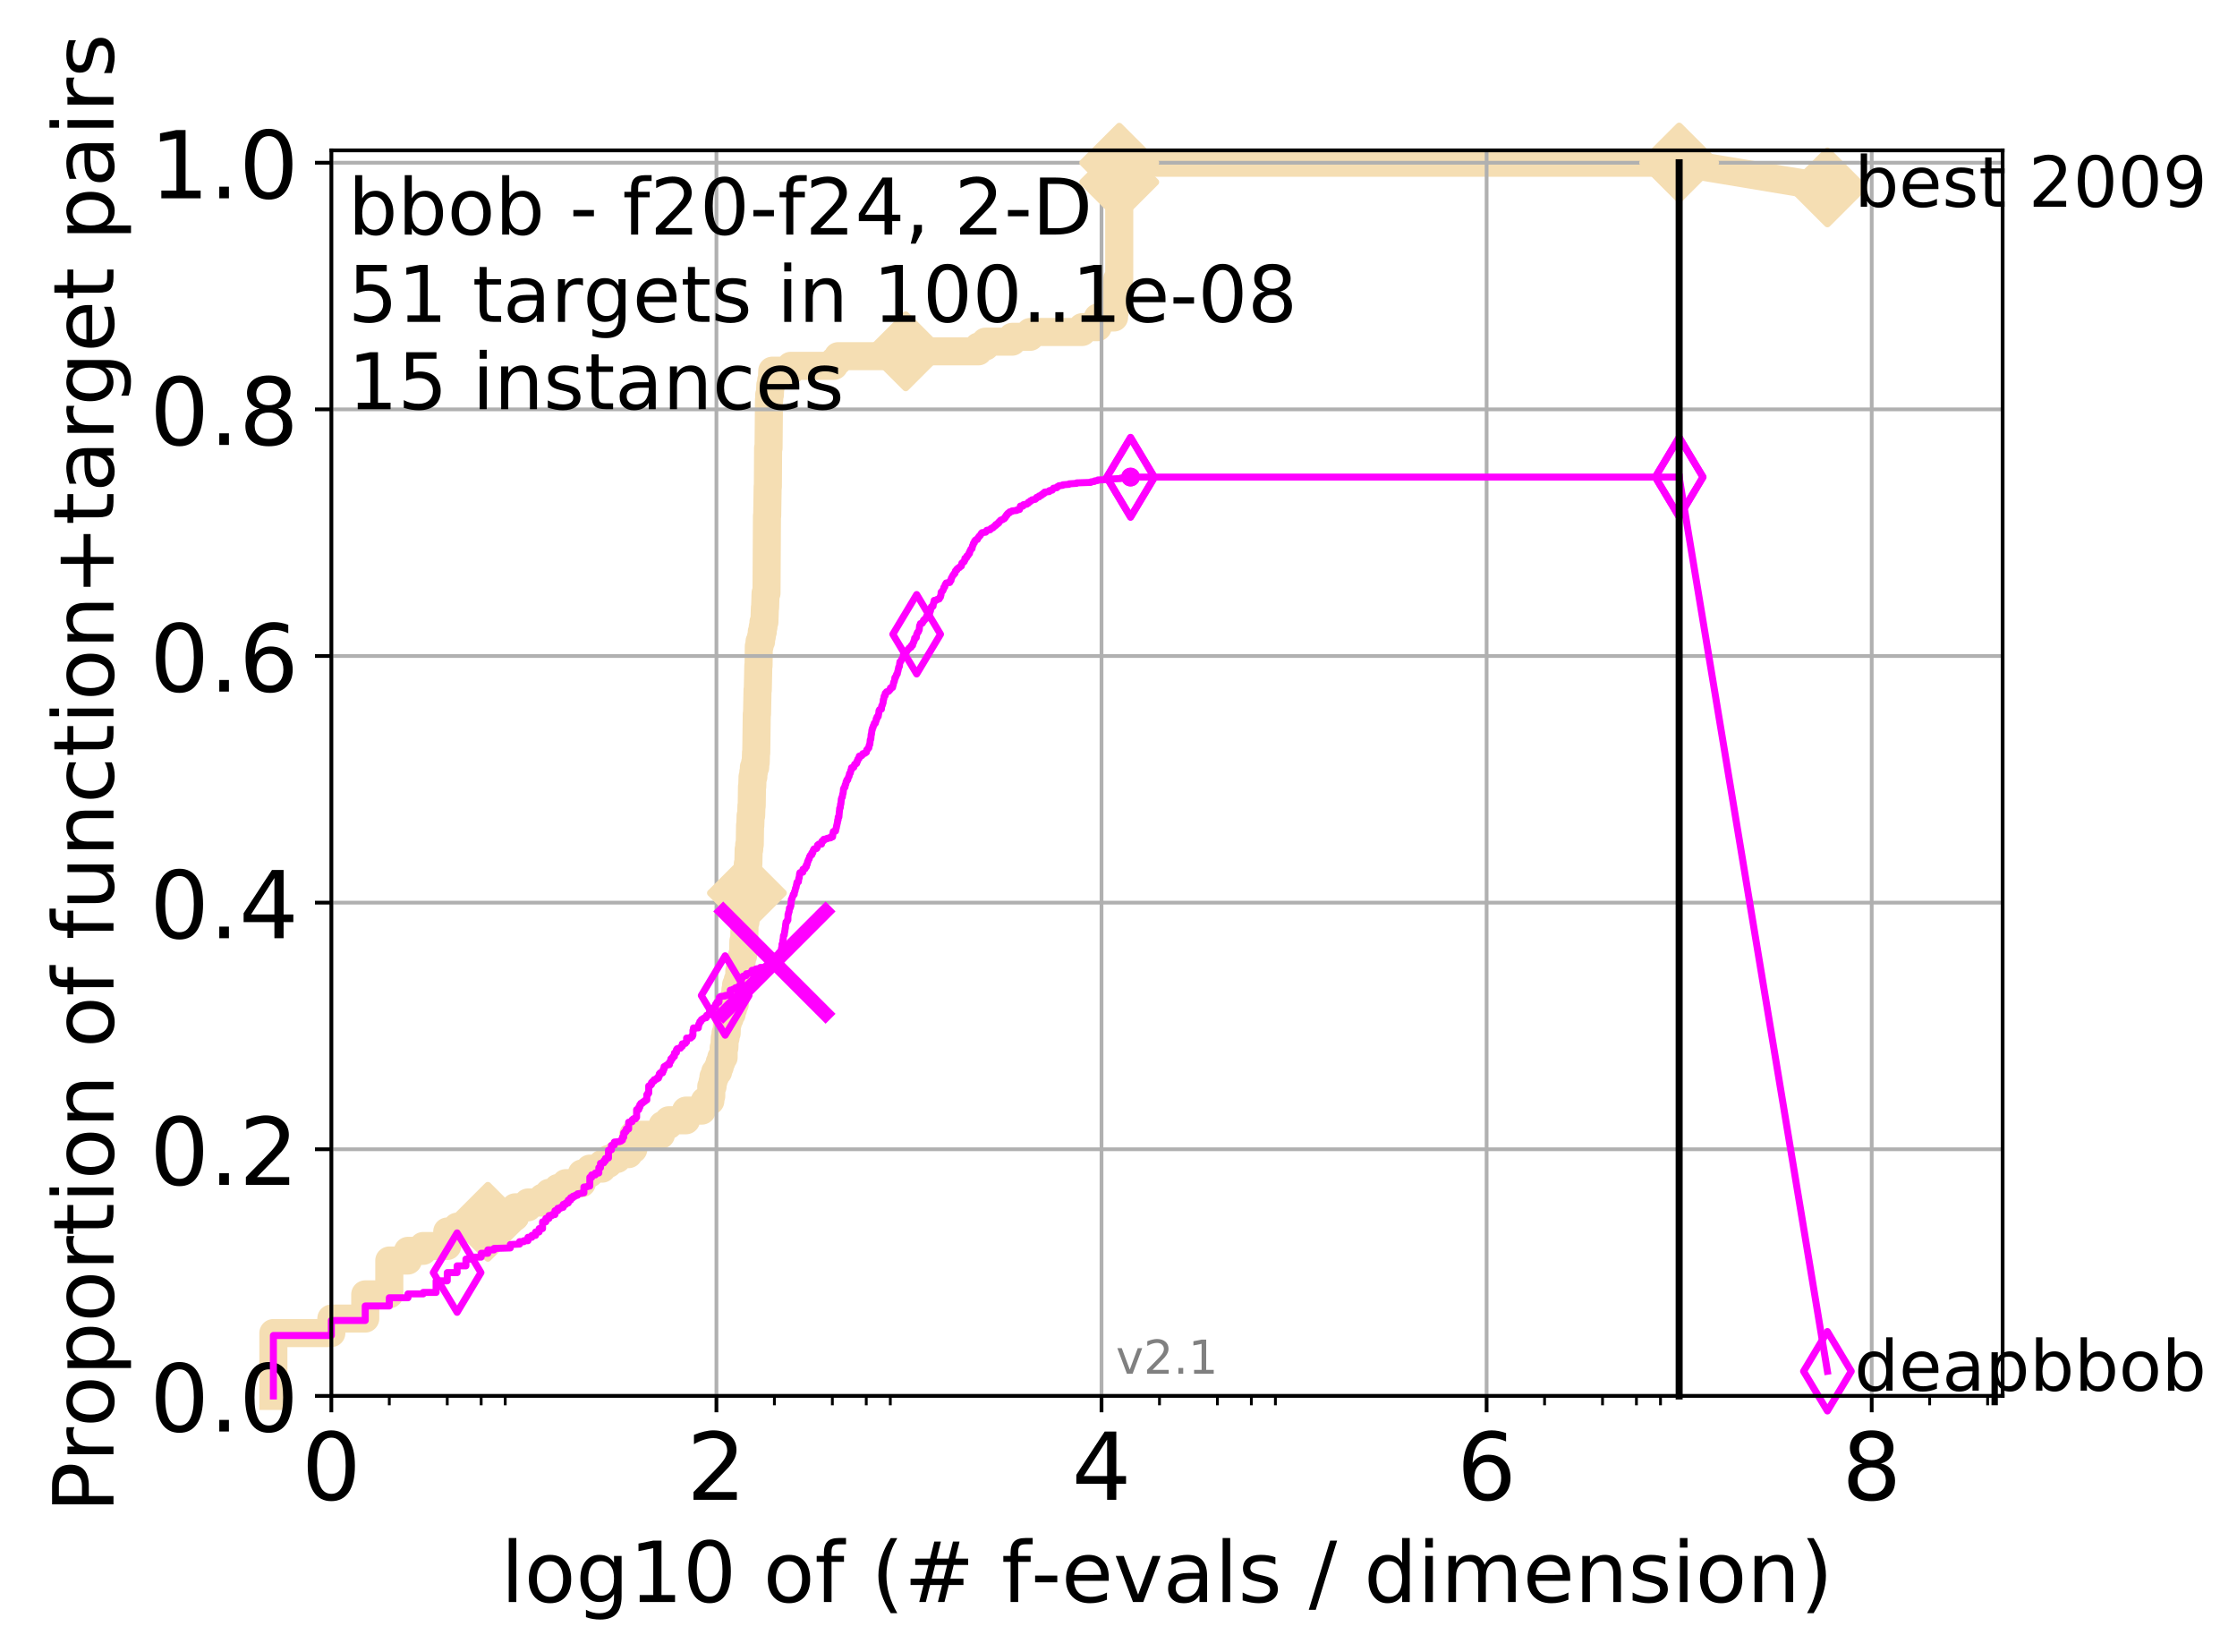<?xml version="1.0" encoding="utf-8" standalone="no"?>
<!DOCTYPE svg PUBLIC "-//W3C//DTD SVG 1.1//EN"
  "http://www.w3.org/Graphics/SVG/1.1/DTD/svg11.dtd">
<!-- Created with matplotlib (http://matplotlib.org/) -->
<svg height="353pt" version="1.1" viewBox="0 0 478 353" width="478pt" xmlns="http://www.w3.org/2000/svg" xmlns:xlink="http://www.w3.org/1999/xlink">
 <defs>
  <style type="text/css">
*{stroke-linecap:butt;stroke-linejoin:round;}
  </style>
 </defs>
 <g id="figure_1">
  <g id="patch_1">
   <path d="M 0 353.222 
L 478.829 353.222 
L 478.829 0 
L 0 0 
z
" style="fill:#ffffff;"/>
  </g>
  <g id="axes_1">
   <g id="patch_2">
    <path d="M 70.8 298.245 
L 427.92 298.245 
L 427.92 32.133 
L 70.8 32.133 
z
" style="fill:#ffffff;"/>
   </g>
   <g id="line2d_1">
    <path d="M 58.415 298.245 
L 58.415 284.813 
L 70.8 284.813 
L 70.8 281.713 
L 78.045 281.713 
L 78.045 276.547 
L 83.185 276.547 
L 83.185 269.315 
L 87.172 269.315 
L 87.172 267.248 
L 90.43 267.248 
L 90.43 266.215 
L 95.57 266.215 
L 95.57 263.115 
L 97.675 263.115 
L 97.675 262.082 
L 104.246 262.082 
L 104.246 261.049 
L 107.956 261.049 
L 107.956 260.015 
L 110.06 260.015 
L 110.06 257.949 
L 112.815 257.949 
L 112.815 256.916 
L 115.93 256.916 
L 115.93 255.882 
L 117.305 255.882 
L 117.305 254.849 
L 119.188 254.849 
L 119.188 253.816 
L 120.891 253.816 
L 120.891 252.783 
L 124.328 252.783 
L 124.328 250.716 
L 126.031 250.716 
L 126.031 249.683 
L 128.669 249.683 
L 128.669 248.65 
L 130.018 248.65 
L 130.018 247.616 
L 131.868 247.616 
L 131.868 246.583 
L 134.327 246.583 
L 134.327 245.55 
L 135.32 245.55 
L 135.32 242.45 
L 141.229 242.45 
L 141.229 241.417 
L 141.572 241.417 
L 141.572 240.384 
L 142.884 240.384 
L 142.884 239.35 
L 146.585 239.35 
L 146.585 237.284 
L 149.97 237.284 
L 149.97 236.251 
L 150.597 236.251 
L 150.597 235.217 
L 151.789 235.217 
L 151.789 234.184 
L 151.98 234.184 
L 151.98 232.118 
L 152.263 232.118 
L 152.263 231.085 
L 152.449 231.085 
L 152.449 230.051 
L 152.816 230.051 
L 152.816 229.018 
L 153.44 229.018 
L 153.44 227.985 
L 153.787 227.985 
L 153.787 226.952 
L 154.127 226.952 
L 154.127 225.918 
L 154.626 225.918 
L 154.626 223.852 
L 154.789 223.852 
L 154.87 221.785 
L 155.031 221.785 
L 155.031 220.752 
L 155.27 220.752 
L 155.348 218.686 
L 155.505 218.686 
L 155.505 217.652 
L 155.891 217.652 
L 155.891 216.619 
L 156.343 216.619 
L 156.343 215.586 
L 156.639 215.586 
L 156.639 214.553 
L 157.001 214.553 
L 157.001 212.486 
L 157.144 212.486 
L 157.144 211.453 
L 157.286 211.453 
L 157.286 210.42 
L 157.636 210.42 
L 157.636 209.386 
L 157.979 209.386 
L 157.979 207.32 
L 158.181 207.32 
L 158.248 205.253 
L 158.514 205.253 
L 158.514 204.22 
L 158.776 204.22 
L 158.841 201.12 
L 159.034 201.12 
L 159.098 196.987 
L 159.288 196.987 
L 159.288 194.921 
L 159.414 194.921 
L 159.477 192.854 
L 159.539 192.854 
L 159.601 190.788 
L 159.663 190.788 
L 159.725 185.622 
L 159.786 185.622 
L 159.786 184.589 
L 159.909 184.589 
L 159.97 181.489 
L 160.091 181.489 
L 160.091 180.456 
L 160.211 180.456 
L 160.271 176.323 
L 160.331 176.323 
L 160.39 174.256 
L 160.508 174.256 
L 160.567 172.19 
L 160.626 172.19 
L 160.684 168.057 
L 160.743 168.057 
L 160.801 165.99 
L 160.974 165.99 
L 160.974 164.957 
L 161.089 164.957 
L 161.089 163.924 
L 161.372 163.924 
L 161.372 162.89 
L 161.484 162.89 
L 161.54 160.824 
L 161.595 160.824 
L 161.706 152.558 
L 161.761 152.558 
L 161.87 147.392 
L 161.925 147.392 
L 162.034 142.226 
L 162.088 142.226 
L 162.142 138.093 
L 162.302 138.093 
L 162.302 137.059 
L 162.62 137.059 
L 162.62 136.026 
L 162.776 136.026 
L 162.776 134.993 
L 162.983 134.993 
L 162.983 133.96 
L 163.136 133.96 
L 163.136 132.926 
L 163.338 132.926 
L 163.439 129.827 
L 163.489 129.827 
L 163.588 126.727 
L 163.786 126.727 
L 163.884 110.195 
L 163.932 110.195 
L 164.03 103.995 
L 164.078 103.995 
L 164.126 95.73 
L 164.222 95.73 
L 164.318 85.397 
L 164.365 85.397 
L 164.365 84.364 
L 164.507 84.364 
L 164.601 82.297 
L 164.788 82.297 
L 164.788 81.264 
L 164.927 81.264 
L 165.019 79.198 
L 168.951 79.198 
L 168.951 78.164 
L 178.21 78.164 
L 178.21 77.131 
L 179.086 77.131 
L 179.086 76.098 
L 193.536 76.098 
L 193.536 75.065 
L 209.061 75.065 
L 209.061 74.031 
L 210.572 74.031 
L 210.572 72.998 
L 216.283 72.998 
L 216.283 71.965 
L 220.114 71.965 
L 220.114 70.932 
L 231.239 70.932 
L 231.239 69.898 
L 234.56 69.898 
L 234.578 67.832 
L 238.047 67.832 
L 238.047 66.799 
L 238.176 66.799 
L 238.213 64.732 
L 238.305 64.732 
L 238.384 62.666 
L 238.546 62.666 
L 238.546 61.632 
L 238.713 61.632 
L 238.764 59.566 
L 239.156 59.566 
L 239.16 34.768 
L 358.8 34.768 
L 358.8 34.768 
" style="fill:none;stroke:#f5deb3;stroke-linecap:square;stroke-width:6;"/>
   </g>
   <g id="line2d_2"/>
   <g id="line2d_3">
    <path d="M 358.8 34.768 
L 390.48 40.038 
" style="fill:none;stroke:#f5deb3;stroke-linecap:square;stroke-width:6;"/>
    <defs>
     <path d="M -0 7.778 
L 7.778 0 
L 0 -7.778 
L -7.778 -0 
z
" id="m6f1acc88e3" style="stroke:#f5deb3;stroke-linejoin:miter;stroke-width:1.5;"/>
    </defs>
    <g>
     <use style="fill:#f5deb3;stroke:#f5deb3;stroke-linejoin:miter;stroke-width:1.5;" x="358.8" xlink:href="#m6f1acc88e3" y="34.768"/>
     <use style="fill:#f5deb3;stroke:#f5deb3;stroke-linejoin:miter;stroke-width:1.5;" x="390.48" xlink:href="#m6f1acc88e3" y="40.038"/>
    </g>
   </g>
   <g id="matplotlib.axis_1">
    <g id="xtick_1">
     <g id="line2d_4">
      <path clip-path="url(#pd729e2c93b)" d="M 70.8 298.245 
L 70.8 32.133 
" style="fill:none;stroke:#b0b0b0;stroke-linecap:square;stroke-width:0.8;"/>
     </g>
     <g id="line2d_5">
      <defs>
       <path d="M 0 0 
L 0 3.5 
" id="m0a8b2e3c0c" style="stroke:#000000;stroke-width:0.8;"/>
      </defs>
      <g>
       <use style="stroke:#000000;stroke-width:0.8;" x="70.8" xlink:href="#m0a8b2e3c0c" y="298.245"/>
      </g>
     </g>
     <g id="text_1">
      <!-- 0 -->
      <defs>
       <path d="M 31.781 66.406 
Q 24.172 66.406 20.328 58.906 
Q 16.5 51.422 16.5 36.375 
Q 16.5 21.391 20.328 13.891 
Q 24.172 6.391 31.781 6.391 
Q 39.453 6.391 43.281 13.891 
Q 47.125 21.391 47.125 36.375 
Q 47.125 51.422 43.281 58.906 
Q 39.453 66.406 31.781 66.406 
M 31.781 74.219 
Q 44.047 74.219 50.516 64.516 
Q 56.984 54.828 56.984 36.375 
Q 56.984 17.969 50.516 8.266 
Q 44.047 -1.422 31.781 -1.422 
Q 19.531 -1.422 13.062 8.266 
Q 6.594 17.969 6.594 36.375 
Q 6.594 54.828 13.062 64.516 
Q 19.531 74.219 31.781 74.219 
" id="DejaVuSans-30"/>
      </defs>
      <g transform="translate(64.438 320.442)scale(0.2 -0.2)">
       <use xlink:href="#DejaVuSans-30"/>
      </g>
     </g>
    </g>
    <g id="xtick_2">
     <g id="line2d_6">
      <path clip-path="url(#pd729e2c93b)" d="M 153.086 298.245 
L 153.086 32.133 
" style="fill:none;stroke:#b0b0b0;stroke-linecap:square;stroke-width:0.8;"/>
     </g>
     <g id="line2d_7">
      <g>
       <use style="stroke:#000000;stroke-width:0.8;" x="153.086" xlink:href="#m0a8b2e3c0c" y="298.245"/>
      </g>
     </g>
     <g id="text_2">
      <!-- 2 -->
      <defs>
       <path d="M 19.188 8.297 
L 53.609 8.297 
L 53.609 0 
L 7.328 0 
L 7.328 8.297 
Q 12.938 14.109 22.625 23.891 
Q 32.328 33.688 34.812 36.531 
Q 39.547 41.844 41.422 45.531 
Q 43.312 49.219 43.312 52.781 
Q 43.312 58.594 39.234 62.25 
Q 35.156 65.922 28.609 65.922 
Q 23.969 65.922 18.812 64.312 
Q 13.672 62.703 7.812 59.422 
L 7.812 69.391 
Q 13.766 71.781 18.938 73 
Q 24.125 74.219 28.422 74.219 
Q 39.75 74.219 46.484 68.547 
Q 53.219 62.891 53.219 53.422 
Q 53.219 48.922 51.531 44.891 
Q 49.859 40.875 45.406 35.406 
Q 44.188 33.984 37.641 27.219 
Q 31.109 20.453 19.188 8.297 
" id="DejaVuSans-32"/>
      </defs>
      <g transform="translate(146.723 320.442)scale(0.2 -0.2)">
       <use xlink:href="#DejaVuSans-32"/>
      </g>
     </g>
    </g>
    <g id="xtick_3">
     <g id="line2d_8">
      <path clip-path="url(#pd729e2c93b)" d="M 235.371 298.245 
L 235.371 32.133 
" style="fill:none;stroke:#b0b0b0;stroke-linecap:square;stroke-width:0.8;"/>
     </g>
     <g id="line2d_9">
      <g>
       <use style="stroke:#000000;stroke-width:0.8;" x="235.371" xlink:href="#m0a8b2e3c0c" y="298.245"/>
      </g>
     </g>
     <g id="text_3">
      <!-- 4 -->
      <defs>
       <path d="M 37.797 64.312 
L 12.891 25.391 
L 37.797 25.391 
z
M 35.203 72.906 
L 47.609 72.906 
L 47.609 25.391 
L 58.016 25.391 
L 58.016 17.188 
L 47.609 17.188 
L 47.609 0 
L 37.797 0 
L 37.797 17.188 
L 4.891 17.188 
L 4.891 26.703 
z
" id="DejaVuSans-34"/>
      </defs>
      <g transform="translate(229.009 320.442)scale(0.2 -0.2)">
       <use xlink:href="#DejaVuSans-34"/>
      </g>
     </g>
    </g>
    <g id="xtick_4">
     <g id="line2d_10">
      <path clip-path="url(#pd729e2c93b)" d="M 317.657 298.245 
L 317.657 32.133 
" style="fill:none;stroke:#b0b0b0;stroke-linecap:square;stroke-width:0.8;"/>
     </g>
     <g id="line2d_11">
      <g>
       <use style="stroke:#000000;stroke-width:0.8;" x="317.657" xlink:href="#m0a8b2e3c0c" y="298.245"/>
      </g>
     </g>
     <g id="text_4">
      <!-- 6 -->
      <defs>
       <path d="M 33.016 40.375 
Q 26.375 40.375 22.484 35.828 
Q 18.609 31.297 18.609 23.391 
Q 18.609 15.531 22.484 10.953 
Q 26.375 6.391 33.016 6.391 
Q 39.656 6.391 43.531 10.953 
Q 47.406 15.531 47.406 23.391 
Q 47.406 31.297 43.531 35.828 
Q 39.656 40.375 33.016 40.375 
M 52.594 71.297 
L 52.594 62.312 
Q 48.875 64.062 45.094 64.984 
Q 41.312 65.922 37.594 65.922 
Q 27.828 65.922 22.672 59.328 
Q 17.531 52.734 16.797 39.406 
Q 19.672 43.656 24.016 45.922 
Q 28.375 48.188 33.594 48.188 
Q 44.578 48.188 50.953 41.516 
Q 57.328 34.859 57.328 23.391 
Q 57.328 12.156 50.688 5.359 
Q 44.047 -1.422 33.016 -1.422 
Q 20.359 -1.422 13.672 8.266 
Q 6.984 17.969 6.984 36.375 
Q 6.984 53.656 15.188 63.938 
Q 23.391 74.219 37.203 74.219 
Q 40.922 74.219 44.703 73.484 
Q 48.484 72.75 52.594 71.297 
" id="DejaVuSans-36"/>
      </defs>
      <g transform="translate(311.295 320.442)scale(0.2 -0.2)">
       <use xlink:href="#DejaVuSans-36"/>
      </g>
     </g>
    </g>
    <g id="xtick_5">
     <g id="line2d_12">
      <path clip-path="url(#pd729e2c93b)" d="M 399.943 298.245 
L 399.943 32.133 
" style="fill:none;stroke:#b0b0b0;stroke-linecap:square;stroke-width:0.8;"/>
     </g>
     <g id="line2d_13">
      <g>
       <use style="stroke:#000000;stroke-width:0.8;" x="399.943" xlink:href="#m0a8b2e3c0c" y="298.245"/>
      </g>
     </g>
     <g id="text_5">
      <!-- 8 -->
      <defs>
       <path d="M 31.781 34.625 
Q 24.75 34.625 20.719 30.859 
Q 16.703 27.094 16.703 20.516 
Q 16.703 13.922 20.719 10.156 
Q 24.75 6.391 31.781 6.391 
Q 38.812 6.391 42.859 10.172 
Q 46.922 13.969 46.922 20.516 
Q 46.922 27.094 42.891 30.859 
Q 38.875 34.625 31.781 34.625 
M 21.922 38.812 
Q 15.578 40.375 12.031 44.719 
Q 8.5 49.078 8.5 55.328 
Q 8.5 64.062 14.719 69.141 
Q 20.953 74.219 31.781 74.219 
Q 42.672 74.219 48.875 69.141 
Q 55.078 64.062 55.078 55.328 
Q 55.078 49.078 51.531 44.719 
Q 48 40.375 41.703 38.812 
Q 48.828 37.156 52.797 32.312 
Q 56.781 27.484 56.781 20.516 
Q 56.781 9.906 50.312 4.234 
Q 43.844 -1.422 31.781 -1.422 
Q 19.734 -1.422 13.25 4.234 
Q 6.781 9.906 6.781 20.516 
Q 6.781 27.484 10.781 32.312 
Q 14.797 37.156 21.922 38.812 
M 18.312 54.391 
Q 18.312 48.734 21.844 45.562 
Q 25.391 42.391 31.781 42.391 
Q 38.141 42.391 41.719 45.562 
Q 45.312 48.734 45.312 54.391 
Q 45.312 60.062 41.719 63.234 
Q 38.141 66.406 31.781 66.406 
Q 25.391 66.406 21.844 63.234 
Q 18.312 60.062 18.312 54.391 
" id="DejaVuSans-38"/>
      </defs>
      <g transform="translate(393.58 320.442)scale(0.2 -0.2)">
       <use xlink:href="#DejaVuSans-38"/>
      </g>
     </g>
    </g>
    <g id="xtick_6">
     <g id="line2d_14">
      <defs>
       <path d="M 0 0 
L 0 2 
" id="mf82d877e9a" style="stroke:#000000;stroke-width:0.6;"/>
      </defs>
      <g>
       <use style="stroke:#000000;stroke-width:0.6;" x="83.185" xlink:href="#mf82d877e9a" y="298.245"/>
      </g>
     </g>
    </g>
    <g id="xtick_7">
     <g id="line2d_15">
      <g>
       <use style="stroke:#000000;stroke-width:0.6;" x="95.57" xlink:href="#mf82d877e9a" y="298.245"/>
      </g>
     </g>
    </g>
    <g id="xtick_8">
     <g id="line2d_16">
      <g>
       <use style="stroke:#000000;stroke-width:0.6;" x="102.815" xlink:href="#mf82d877e9a" y="298.245"/>
      </g>
     </g>
    </g>
    <g id="xtick_9">
     <g id="line2d_17">
      <g>
       <use style="stroke:#000000;stroke-width:0.6;" x="107.956" xlink:href="#mf82d877e9a" y="298.245"/>
      </g>
     </g>
    </g>
    <g id="xtick_10">
     <g id="line2d_18">
      <g>
       <use style="stroke:#000000;stroke-width:0.6;" x="165.471" xlink:href="#mf82d877e9a" y="298.245"/>
      </g>
     </g>
    </g>
    <g id="xtick_11">
     <g id="line2d_19">
      <g>
       <use style="stroke:#000000;stroke-width:0.6;" x="177.856" xlink:href="#mf82d877e9a" y="298.245"/>
      </g>
     </g>
    </g>
    <g id="xtick_12">
     <g id="line2d_20">
      <g>
       <use style="stroke:#000000;stroke-width:0.6;" x="185.101" xlink:href="#mf82d877e9a" y="298.245"/>
      </g>
     </g>
    </g>
    <g id="xtick_13">
     <g id="line2d_21">
      <g>
       <use style="stroke:#000000;stroke-width:0.6;" x="190.241" xlink:href="#mf82d877e9a" y="298.245"/>
      </g>
     </g>
    </g>
    <g id="xtick_14">
     <g id="line2d_22">
      <g>
       <use style="stroke:#000000;stroke-width:0.6;" x="247.757" xlink:href="#mf82d877e9a" y="298.245"/>
      </g>
     </g>
    </g>
    <g id="xtick_15">
     <g id="line2d_23">
      <g>
       <use style="stroke:#000000;stroke-width:0.6;" x="260.142" xlink:href="#mf82d877e9a" y="298.245"/>
      </g>
     </g>
    </g>
    <g id="xtick_16">
     <g id="line2d_24">
      <g>
       <use style="stroke:#000000;stroke-width:0.6;" x="267.387" xlink:href="#mf82d877e9a" y="298.245"/>
      </g>
     </g>
    </g>
    <g id="xtick_17">
     <g id="line2d_25">
      <g>
       <use style="stroke:#000000;stroke-width:0.6;" x="272.527" xlink:href="#mf82d877e9a" y="298.245"/>
      </g>
     </g>
    </g>
    <g id="xtick_18">
     <g id="line2d_26">
      <g>
       <use style="stroke:#000000;stroke-width:0.6;" x="330.042" xlink:href="#mf82d877e9a" y="298.245"/>
      </g>
     </g>
    </g>
    <g id="xtick_19">
     <g id="line2d_27">
      <g>
       <use style="stroke:#000000;stroke-width:0.6;" x="342.428" xlink:href="#mf82d877e9a" y="298.245"/>
      </g>
     </g>
    </g>
    <g id="xtick_20">
     <g id="line2d_28">
      <g>
       <use style="stroke:#000000;stroke-width:0.6;" x="349.673" xlink:href="#mf82d877e9a" y="298.245"/>
      </g>
     </g>
    </g>
    <g id="xtick_21">
     <g id="line2d_29">
      <g>
       <use style="stroke:#000000;stroke-width:0.6;" x="354.813" xlink:href="#mf82d877e9a" y="298.245"/>
      </g>
     </g>
    </g>
    <g id="xtick_22">
     <g id="line2d_30">
      <g>
       <use style="stroke:#000000;stroke-width:0.6;" x="412.328" xlink:href="#mf82d877e9a" y="298.245"/>
      </g>
     </g>
    </g>
    <g id="xtick_23">
     <g id="line2d_31">
      <g>
       <use style="stroke:#000000;stroke-width:0.6;" x="424.713" xlink:href="#mf82d877e9a" y="298.245"/>
      </g>
     </g>
    </g>
    <g id="text_6">
     <!-- log10 of (# f-evals / dimension) -->
     <defs>
      <path d="M 9.422 75.984 
L 18.406 75.984 
L 18.406 0 
L 9.422 0 
z
" id="DejaVuSans-6c"/>
      <path d="M 30.609 48.391 
Q 23.391 48.391 19.188 42.75 
Q 14.984 37.109 14.984 27.297 
Q 14.984 17.484 19.156 11.844 
Q 23.344 6.203 30.609 6.203 
Q 37.797 6.203 41.984 11.859 
Q 46.188 17.531 46.188 27.297 
Q 46.188 37.016 41.984 42.703 
Q 37.797 48.391 30.609 48.391 
M 30.609 56 
Q 42.328 56 49.016 48.375 
Q 55.719 40.766 55.719 27.297 
Q 55.719 13.875 49.016 6.219 
Q 42.328 -1.422 30.609 -1.422 
Q 18.844 -1.422 12.172 6.219 
Q 5.516 13.875 5.516 27.297 
Q 5.516 40.766 12.172 48.375 
Q 18.844 56 30.609 56 
" id="DejaVuSans-6f"/>
      <path d="M 45.406 27.984 
Q 45.406 37.75 41.375 43.109 
Q 37.359 48.484 30.078 48.484 
Q 22.859 48.484 18.828 43.109 
Q 14.797 37.75 14.797 27.984 
Q 14.797 18.266 18.828 12.891 
Q 22.859 7.516 30.078 7.516 
Q 37.359 7.516 41.375 12.891 
Q 45.406 18.266 45.406 27.984 
M 54.391 6.781 
Q 54.391 -7.172 48.188 -13.984 
Q 42 -20.797 29.203 -20.797 
Q 24.469 -20.797 20.266 -20.094 
Q 16.062 -19.391 12.109 -17.922 
L 12.109 -9.188 
Q 16.062 -11.328 19.922 -12.344 
Q 23.781 -13.375 27.781 -13.375 
Q 36.625 -13.375 41.016 -8.766 
Q 45.406 -4.156 45.406 5.172 
L 45.406 9.625 
Q 42.625 4.781 38.281 2.391 
Q 33.938 0 27.875 0 
Q 17.828 0 11.672 7.656 
Q 5.516 15.328 5.516 27.984 
Q 5.516 40.672 11.672 48.328 
Q 17.828 56 27.875 56 
Q 33.938 56 38.281 53.609 
Q 42.625 51.219 45.406 46.391 
L 45.406 54.688 
L 54.391 54.688 
z
" id="DejaVuSans-67"/>
      <path d="M 12.406 8.297 
L 28.516 8.297 
L 28.516 63.922 
L 10.984 60.406 
L 10.984 69.391 
L 28.422 72.906 
L 38.281 72.906 
L 38.281 8.297 
L 54.391 8.297 
L 54.391 0 
L 12.406 0 
z
" id="DejaVuSans-31"/>
      <path id="DejaVuSans-20"/>
      <path d="M 37.109 75.984 
L 37.109 68.5 
L 28.516 68.5 
Q 23.688 68.5 21.797 66.547 
Q 19.922 64.594 19.922 59.516 
L 19.922 54.688 
L 34.719 54.688 
L 34.719 47.703 
L 19.922 47.703 
L 19.922 0 
L 10.891 0 
L 10.891 47.703 
L 2.297 47.703 
L 2.297 54.688 
L 10.891 54.688 
L 10.891 58.5 
Q 10.891 67.625 15.141 71.797 
Q 19.391 75.984 28.609 75.984 
z
" id="DejaVuSans-66"/>
      <path d="M 31 75.875 
Q 24.469 64.656 21.281 53.656 
Q 18.109 42.672 18.109 31.391 
Q 18.109 20.125 21.312 9.062 
Q 24.516 -2 31 -13.188 
L 23.188 -13.188 
Q 15.875 -1.703 12.234 9.375 
Q 8.594 20.453 8.594 31.391 
Q 8.594 42.281 12.203 53.312 
Q 15.828 64.359 23.188 75.875 
z
" id="DejaVuSans-28"/>
      <path d="M 51.125 44 
L 36.922 44 
L 32.812 27.688 
L 47.125 27.688 
z
M 43.797 71.781 
L 38.719 51.516 
L 52.984 51.516 
L 58.109 71.781 
L 65.922 71.781 
L 60.891 51.516 
L 76.125 51.516 
L 76.125 44 
L 58.984 44 
L 54.984 27.688 
L 70.516 27.688 
L 70.516 20.219 
L 53.078 20.219 
L 48 0 
L 40.188 0 
L 45.219 20.219 
L 30.906 20.219 
L 25.875 0 
L 18.016 0 
L 23.094 20.219 
L 7.719 20.219 
L 7.719 27.688 
L 24.906 27.688 
L 29 44 
L 13.281 44 
L 13.281 51.516 
L 30.906 51.516 
L 35.891 71.781 
z
" id="DejaVuSans-23"/>
      <path d="M 4.891 31.391 
L 31.203 31.391 
L 31.203 23.391 
L 4.891 23.391 
z
" id="DejaVuSans-2d"/>
      <path d="M 56.203 29.594 
L 56.203 25.203 
L 14.891 25.203 
Q 15.484 15.922 20.484 11.062 
Q 25.484 6.203 34.422 6.203 
Q 39.594 6.203 44.453 7.469 
Q 49.312 8.734 54.109 11.281 
L 54.109 2.781 
Q 49.266 0.734 44.188 -0.344 
Q 39.109 -1.422 33.891 -1.422 
Q 20.797 -1.422 13.156 6.188 
Q 5.516 13.812 5.516 26.812 
Q 5.516 40.234 12.766 48.109 
Q 20.016 56 32.328 56 
Q 43.359 56 49.781 48.891 
Q 56.203 41.797 56.203 29.594 
M 47.219 32.234 
Q 47.125 39.594 43.094 43.984 
Q 39.062 48.391 32.422 48.391 
Q 24.906 48.391 20.391 44.141 
Q 15.875 39.891 15.188 32.172 
z
" id="DejaVuSans-65"/>
      <path d="M 2.984 54.688 
L 12.5 54.688 
L 29.594 8.797 
L 46.688 54.688 
L 56.203 54.688 
L 35.688 0 
L 23.484 0 
z
" id="DejaVuSans-76"/>
      <path d="M 34.281 27.484 
Q 23.391 27.484 19.188 25 
Q 14.984 22.516 14.984 16.5 
Q 14.984 11.719 18.141 8.906 
Q 21.297 6.109 26.703 6.109 
Q 34.188 6.109 38.703 11.406 
Q 43.219 16.703 43.219 25.484 
L 43.219 27.484 
z
M 52.203 31.203 
L 52.203 0 
L 43.219 0 
L 43.219 8.297 
Q 40.141 3.328 35.547 0.953 
Q 30.953 -1.422 24.312 -1.422 
Q 15.922 -1.422 10.953 3.297 
Q 6 8.016 6 15.922 
Q 6 25.141 12.172 29.828 
Q 18.359 34.516 30.609 34.516 
L 43.219 34.516 
L 43.219 35.406 
Q 43.219 41.609 39.141 45 
Q 35.062 48.391 27.688 48.391 
Q 23 48.391 18.547 47.266 
Q 14.109 46.141 10.016 43.891 
L 10.016 52.203 
Q 14.938 54.109 19.578 55.047 
Q 24.219 56 28.609 56 
Q 40.484 56 46.344 49.844 
Q 52.203 43.703 52.203 31.203 
" id="DejaVuSans-61"/>
      <path d="M 44.281 53.078 
L 44.281 44.578 
Q 40.484 46.531 36.375 47.5 
Q 32.281 48.484 27.875 48.484 
Q 21.188 48.484 17.844 46.438 
Q 14.5 44.391 14.5 40.281 
Q 14.5 37.156 16.891 35.375 
Q 19.281 33.594 26.516 31.984 
L 29.594 31.297 
Q 39.156 29.25 43.188 25.516 
Q 47.219 21.781 47.219 15.094 
Q 47.219 7.469 41.188 3.016 
Q 35.156 -1.422 24.609 -1.422 
Q 20.219 -1.422 15.453 -0.562 
Q 10.688 0.297 5.422 2 
L 5.422 11.281 
Q 10.406 8.688 15.234 7.391 
Q 20.062 6.109 24.812 6.109 
Q 31.156 6.109 34.562 8.281 
Q 37.984 10.453 37.984 14.406 
Q 37.984 18.062 35.516 20.016 
Q 33.062 21.969 24.703 23.781 
L 21.578 24.516 
Q 13.234 26.266 9.516 29.906 
Q 5.812 33.547 5.812 39.891 
Q 5.812 47.609 11.281 51.797 
Q 16.75 56 26.812 56 
Q 31.781 56 36.172 55.266 
Q 40.578 54.547 44.281 53.078 
" id="DejaVuSans-73"/>
      <path d="M 25.391 72.906 
L 33.688 72.906 
L 8.297 -9.281 
L 0 -9.281 
z
" id="DejaVuSans-2f"/>
      <path d="M 45.406 46.391 
L 45.406 75.984 
L 54.391 75.984 
L 54.391 0 
L 45.406 0 
L 45.406 8.203 
Q 42.578 3.328 38.25 0.953 
Q 33.938 -1.422 27.875 -1.422 
Q 17.969 -1.422 11.734 6.484 
Q 5.516 14.406 5.516 27.297 
Q 5.516 40.188 11.734 48.094 
Q 17.969 56 27.875 56 
Q 33.938 56 38.25 53.625 
Q 42.578 51.266 45.406 46.391 
M 14.797 27.297 
Q 14.797 17.391 18.875 11.75 
Q 22.953 6.109 30.078 6.109 
Q 37.203 6.109 41.297 11.75 
Q 45.406 17.391 45.406 27.297 
Q 45.406 37.203 41.297 42.844 
Q 37.203 48.484 30.078 48.484 
Q 22.953 48.484 18.875 42.844 
Q 14.797 37.203 14.797 27.297 
" id="DejaVuSans-64"/>
      <path d="M 9.422 54.688 
L 18.406 54.688 
L 18.406 0 
L 9.422 0 
z
M 9.422 75.984 
L 18.406 75.984 
L 18.406 64.594 
L 9.422 64.594 
z
" id="DejaVuSans-69"/>
      <path d="M 52 44.188 
Q 55.375 50.25 60.062 53.125 
Q 64.75 56 71.094 56 
Q 79.641 56 84.281 50.016 
Q 88.922 44.047 88.922 33.016 
L 88.922 0 
L 79.891 0 
L 79.891 32.719 
Q 79.891 40.578 77.094 44.375 
Q 74.312 48.188 68.609 48.188 
Q 61.625 48.188 57.562 43.547 
Q 53.516 38.922 53.516 30.906 
L 53.516 0 
L 44.484 0 
L 44.484 32.719 
Q 44.484 40.625 41.703 44.406 
Q 38.922 48.188 33.109 48.188 
Q 26.219 48.188 22.156 43.531 
Q 18.109 38.875 18.109 30.906 
L 18.109 0 
L 9.078 0 
L 9.078 54.688 
L 18.109 54.688 
L 18.109 46.188 
Q 21.188 51.219 25.484 53.609 
Q 29.781 56 35.688 56 
Q 41.656 56 45.828 52.969 
Q 50 49.953 52 44.188 
" id="DejaVuSans-6d"/>
      <path d="M 54.891 33.016 
L 54.891 0 
L 45.906 0 
L 45.906 32.719 
Q 45.906 40.484 42.875 44.328 
Q 39.844 48.188 33.797 48.188 
Q 26.516 48.188 22.312 43.547 
Q 18.109 38.922 18.109 30.906 
L 18.109 0 
L 9.078 0 
L 9.078 54.688 
L 18.109 54.688 
L 18.109 46.188 
Q 21.344 51.125 25.703 53.562 
Q 30.078 56 35.797 56 
Q 45.219 56 50.047 50.172 
Q 54.891 44.344 54.891 33.016 
" id="DejaVuSans-6e"/>
      <path d="M 8.016 75.875 
L 15.828 75.875 
Q 23.141 64.359 26.781 53.312 
Q 30.422 42.281 30.422 31.391 
Q 30.422 20.453 26.781 9.375 
Q 23.141 -1.703 15.828 -13.188 
L 8.016 -13.188 
Q 14.5 -2 17.703 9.062 
Q 20.906 20.125 20.906 31.391 
Q 20.906 42.672 17.703 53.656 
Q 14.5 64.656 8.016 75.875 
" id="DejaVuSans-29"/>
     </defs>
     <g transform="translate(107.015 342.279)scale(0.18 -0.18)">
      <use xlink:href="#DejaVuSans-6c"/>
      <use x="27.783" xlink:href="#DejaVuSans-6f"/>
      <use x="88.965" xlink:href="#DejaVuSans-67"/>
      <use x="152.441" xlink:href="#DejaVuSans-31"/>
      <use x="216.064" xlink:href="#DejaVuSans-30"/>
      <use x="279.688" xlink:href="#DejaVuSans-20"/>
      <use x="311.475" xlink:href="#DejaVuSans-6f"/>
      <use x="372.656" xlink:href="#DejaVuSans-66"/>
      <use x="407.861" xlink:href="#DejaVuSans-20"/>
      <use x="439.648" xlink:href="#DejaVuSans-28"/>
      <use x="478.662" xlink:href="#DejaVuSans-23"/>
      <use x="562.451" xlink:href="#DejaVuSans-20"/>
      <use x="594.238" xlink:href="#DejaVuSans-66"/>
      <use x="629.365" xlink:href="#DejaVuSans-2d"/>
      <use x="665.449" xlink:href="#DejaVuSans-65"/>
      <use x="726.973" xlink:href="#DejaVuSans-76"/>
      <use x="786.152" xlink:href="#DejaVuSans-61"/>
      <use x="847.432" xlink:href="#DejaVuSans-6c"/>
      <use x="875.215" xlink:href="#DejaVuSans-73"/>
      <use x="927.314" xlink:href="#DejaVuSans-20"/>
      <use x="959.102" xlink:href="#DejaVuSans-2f"/>
      <use x="992.793" xlink:href="#DejaVuSans-20"/>
      <use x="1024.58" xlink:href="#DejaVuSans-64"/>
      <use x="1088.057" xlink:href="#DejaVuSans-69"/>
      <use x="1115.84" xlink:href="#DejaVuSans-6d"/>
      <use x="1213.252" xlink:href="#DejaVuSans-65"/>
      <use x="1274.775" xlink:href="#DejaVuSans-6e"/>
      <use x="1338.154" xlink:href="#DejaVuSans-73"/>
      <use x="1390.254" xlink:href="#DejaVuSans-69"/>
      <use x="1418.037" xlink:href="#DejaVuSans-6f"/>
      <use x="1479.219" xlink:href="#DejaVuSans-6e"/>
      <use x="1542.598" xlink:href="#DejaVuSans-29"/>
     </g>
    </g>
   </g>
   <g id="matplotlib.axis_2">
    <g id="ytick_1">
     <g id="line2d_32">
      <path clip-path="url(#pd729e2c93b)" d="M 70.8 298.245 
L 427.92 298.245 
" style="fill:none;stroke:#b0b0b0;stroke-linecap:square;stroke-width:0.8;"/>
     </g>
     <g id="line2d_33">
      <defs>
       <path d="M 0 0 
L -3.5 0 
" id="m55deab8cf9" style="stroke:#000000;stroke-width:0.8;"/>
      </defs>
      <g>
       <use style="stroke:#000000;stroke-width:0.8;" x="70.8" xlink:href="#m55deab8cf9" y="298.245"/>
      </g>
     </g>
     <g id="text_7">
      <!-- 0.0 -->
      <defs>
       <path d="M 10.688 12.406 
L 21 12.406 
L 21 0 
L 10.688 0 
z
" id="DejaVuSans-2e"/>
      </defs>
      <g transform="translate(31.994 305.844)scale(0.2 -0.2)">
       <use xlink:href="#DejaVuSans-30"/>
       <use x="63.623" xlink:href="#DejaVuSans-2e"/>
       <use x="95.41" xlink:href="#DejaVuSans-30"/>
      </g>
     </g>
    </g>
    <g id="ytick_2">
     <g id="line2d_34">
      <path clip-path="url(#pd729e2c93b)" d="M 70.8 245.55 
L 427.92 245.55 
" style="fill:none;stroke:#b0b0b0;stroke-linecap:square;stroke-width:0.8;"/>
     </g>
     <g id="line2d_35">
      <g>
       <use style="stroke:#000000;stroke-width:0.8;" x="70.8" xlink:href="#m55deab8cf9" y="245.55"/>
      </g>
     </g>
     <g id="text_8">
      <!-- 0.2 -->
      <g transform="translate(31.994 253.148)scale(0.2 -0.2)">
       <use xlink:href="#DejaVuSans-30"/>
       <use x="63.623" xlink:href="#DejaVuSans-2e"/>
       <use x="95.41" xlink:href="#DejaVuSans-32"/>
      </g>
     </g>
    </g>
    <g id="ytick_3">
     <g id="line2d_36">
      <path clip-path="url(#pd729e2c93b)" d="M 70.8 192.854 
L 427.92 192.854 
" style="fill:none;stroke:#b0b0b0;stroke-linecap:square;stroke-width:0.8;"/>
     </g>
     <g id="line2d_37">
      <g>
       <use style="stroke:#000000;stroke-width:0.8;" x="70.8" xlink:href="#m55deab8cf9" y="192.854"/>
      </g>
     </g>
     <g id="text_9">
      <!-- 0.4 -->
      <g transform="translate(31.994 200.453)scale(0.2 -0.2)">
       <use xlink:href="#DejaVuSans-30"/>
       <use x="63.623" xlink:href="#DejaVuSans-2e"/>
       <use x="95.41" xlink:href="#DejaVuSans-34"/>
      </g>
     </g>
    </g>
    <g id="ytick_4">
     <g id="line2d_38">
      <path clip-path="url(#pd729e2c93b)" d="M 70.8 140.159 
L 427.92 140.159 
" style="fill:none;stroke:#b0b0b0;stroke-linecap:square;stroke-width:0.8;"/>
     </g>
     <g id="line2d_39">
      <g>
       <use style="stroke:#000000;stroke-width:0.8;" x="70.8" xlink:href="#m55deab8cf9" y="140.159"/>
      </g>
     </g>
     <g id="text_10">
      <!-- 0.6 -->
      <g transform="translate(31.994 147.757)scale(0.2 -0.2)">
       <use xlink:href="#DejaVuSans-30"/>
       <use x="63.623" xlink:href="#DejaVuSans-2e"/>
       <use x="95.41" xlink:href="#DejaVuSans-36"/>
      </g>
     </g>
    </g>
    <g id="ytick_5">
     <g id="line2d_40">
      <path clip-path="url(#pd729e2c93b)" d="M 70.8 87.464 
L 427.92 87.464 
" style="fill:none;stroke:#b0b0b0;stroke-linecap:square;stroke-width:0.8;"/>
     </g>
     <g id="line2d_41">
      <g>
       <use style="stroke:#000000;stroke-width:0.8;" x="70.8" xlink:href="#m55deab8cf9" y="87.464"/>
      </g>
     </g>
     <g id="text_11">
      <!-- 0.8 -->
      <g transform="translate(31.994 95.062)scale(0.2 -0.2)">
       <use xlink:href="#DejaVuSans-30"/>
       <use x="63.623" xlink:href="#DejaVuSans-2e"/>
       <use x="95.41" xlink:href="#DejaVuSans-38"/>
      </g>
     </g>
    </g>
    <g id="ytick_6">
     <g id="line2d_42">
      <path clip-path="url(#pd729e2c93b)" d="M 70.8 34.768 
L 427.92 34.768 
" style="fill:none;stroke:#b0b0b0;stroke-linecap:square;stroke-width:0.8;"/>
     </g>
     <g id="line2d_43">
      <g>
       <use style="stroke:#000000;stroke-width:0.8;" x="70.8" xlink:href="#m55deab8cf9" y="34.768"/>
      </g>
     </g>
     <g id="text_12">
      <!-- 1.0 -->
      <g transform="translate(31.994 42.367)scale(0.2 -0.2)">
       <use xlink:href="#DejaVuSans-31"/>
       <use x="63.623" xlink:href="#DejaVuSans-2e"/>
       <use x="95.41" xlink:href="#DejaVuSans-30"/>
      </g>
     </g>
    </g>
    <g id="text_13">
     <!-- Proportion of function+target pairs -->
     <defs>
      <path d="M 19.672 64.797 
L 19.672 37.406 
L 32.078 37.406 
Q 38.969 37.406 42.719 40.969 
Q 46.484 44.531 46.484 51.125 
Q 46.484 57.672 42.719 61.234 
Q 38.969 64.797 32.078 64.797 
z
M 9.812 72.906 
L 32.078 72.906 
Q 44.344 72.906 50.609 67.359 
Q 56.891 61.812 56.891 51.125 
Q 56.891 40.328 50.609 34.812 
Q 44.344 29.297 32.078 29.297 
L 19.672 29.297 
L 19.672 0 
L 9.812 0 
z
" id="DejaVuSans-50"/>
      <path d="M 41.109 46.297 
Q 39.594 47.172 37.812 47.578 
Q 36.031 48 33.891 48 
Q 26.266 48 22.188 43.047 
Q 18.109 38.094 18.109 28.812 
L 18.109 0 
L 9.078 0 
L 9.078 54.688 
L 18.109 54.688 
L 18.109 46.188 
Q 20.953 51.172 25.484 53.578 
Q 30.031 56 36.531 56 
Q 37.453 56 38.578 55.875 
Q 39.703 55.766 41.062 55.516 
z
" id="DejaVuSans-72"/>
      <path d="M 18.109 8.203 
L 18.109 -20.797 
L 9.078 -20.797 
L 9.078 54.688 
L 18.109 54.688 
L 18.109 46.391 
Q 20.953 51.266 25.266 53.625 
Q 29.594 56 35.594 56 
Q 45.562 56 51.781 48.094 
Q 58.016 40.188 58.016 27.297 
Q 58.016 14.406 51.781 6.484 
Q 45.562 -1.422 35.594 -1.422 
Q 29.594 -1.422 25.266 0.953 
Q 20.953 3.328 18.109 8.203 
M 48.688 27.297 
Q 48.688 37.203 44.609 42.844 
Q 40.531 48.484 33.406 48.484 
Q 26.266 48.484 22.188 42.844 
Q 18.109 37.203 18.109 27.297 
Q 18.109 17.391 22.188 11.75 
Q 26.266 6.109 33.406 6.109 
Q 40.531 6.109 44.609 11.75 
Q 48.688 17.391 48.688 27.297 
" id="DejaVuSans-70"/>
      <path d="M 18.312 70.219 
L 18.312 54.688 
L 36.812 54.688 
L 36.812 47.703 
L 18.312 47.703 
L 18.312 18.016 
Q 18.312 11.328 20.141 9.422 
Q 21.969 7.516 27.594 7.516 
L 36.812 7.516 
L 36.812 0 
L 27.594 0 
Q 17.188 0 13.234 3.875 
Q 9.281 7.766 9.281 18.016 
L 9.281 47.703 
L 2.688 47.703 
L 2.688 54.688 
L 9.281 54.688 
L 9.281 70.219 
z
" id="DejaVuSans-74"/>
      <path d="M 8.5 21.578 
L 8.5 54.688 
L 17.484 54.688 
L 17.484 21.922 
Q 17.484 14.156 20.5 10.266 
Q 23.531 6.391 29.594 6.391 
Q 36.859 6.391 41.078 11.031 
Q 45.312 15.672 45.312 23.688 
L 45.312 54.688 
L 54.297 54.688 
L 54.297 0 
L 45.312 0 
L 45.312 8.406 
Q 42.047 3.422 37.719 1 
Q 33.406 -1.422 27.688 -1.422 
Q 18.266 -1.422 13.375 4.438 
Q 8.5 10.297 8.5 21.578 
M 31.109 56 
z
" id="DejaVuSans-75"/>
      <path d="M 48.781 52.594 
L 48.781 44.188 
Q 44.969 46.297 41.141 47.344 
Q 37.312 48.391 33.406 48.391 
Q 24.656 48.391 19.812 42.844 
Q 14.984 37.312 14.984 27.297 
Q 14.984 17.281 19.812 11.734 
Q 24.656 6.203 33.406 6.203 
Q 37.312 6.203 41.141 7.25 
Q 44.969 8.297 48.781 10.406 
L 48.781 2.094 
Q 45.016 0.344 40.984 -0.531 
Q 36.969 -1.422 32.422 -1.422 
Q 20.062 -1.422 12.781 6.344 
Q 5.516 14.109 5.516 27.297 
Q 5.516 40.672 12.859 48.328 
Q 20.219 56 33.016 56 
Q 37.156 56 41.109 55.141 
Q 45.062 54.297 48.781 52.594 
" id="DejaVuSans-63"/>
      <path d="M 46 62.703 
L 46 35.5 
L 73.188 35.5 
L 73.188 27.203 
L 46 27.203 
L 46 0 
L 37.797 0 
L 37.797 27.203 
L 10.594 27.203 
L 10.594 35.5 
L 37.797 35.5 
L 37.797 62.703 
z
" id="DejaVuSans-2b"/>
     </defs>
     <g transform="translate(24.25 323.179)rotate(-90)scale(0.18 -0.18)">
      <use xlink:href="#DejaVuSans-50"/>
      <use x="60.287" xlink:href="#DejaVuSans-72"/>
      <use x="101.369" xlink:href="#DejaVuSans-6f"/>
      <use x="162.551" xlink:href="#DejaVuSans-70"/>
      <use x="226.027" xlink:href="#DejaVuSans-6f"/>
      <use x="287.209" xlink:href="#DejaVuSans-72"/>
      <use x="328.322" xlink:href="#DejaVuSans-74"/>
      <use x="367.531" xlink:href="#DejaVuSans-69"/>
      <use x="395.314" xlink:href="#DejaVuSans-6f"/>
      <use x="456.496" xlink:href="#DejaVuSans-6e"/>
      <use x="519.875" xlink:href="#DejaVuSans-20"/>
      <use x="551.662" xlink:href="#DejaVuSans-6f"/>
      <use x="612.844" xlink:href="#DejaVuSans-66"/>
      <use x="648.049" xlink:href="#DejaVuSans-20"/>
      <use x="679.836" xlink:href="#DejaVuSans-66"/>
      <use x="715.041" xlink:href="#DejaVuSans-75"/>
      <use x="778.42" xlink:href="#DejaVuSans-6e"/>
      <use x="841.799" xlink:href="#DejaVuSans-63"/>
      <use x="896.779" xlink:href="#DejaVuSans-74"/>
      <use x="935.988" xlink:href="#DejaVuSans-69"/>
      <use x="963.771" xlink:href="#DejaVuSans-6f"/>
      <use x="1024.953" xlink:href="#DejaVuSans-6e"/>
      <use x="1088.332" xlink:href="#DejaVuSans-2b"/>
      <use x="1172.121" xlink:href="#DejaVuSans-74"/>
      <use x="1211.33" xlink:href="#DejaVuSans-61"/>
      <use x="1272.609" xlink:href="#DejaVuSans-72"/>
      <use x="1313.707" xlink:href="#DejaVuSans-67"/>
      <use x="1377.184" xlink:href="#DejaVuSans-65"/>
      <use x="1438.707" xlink:href="#DejaVuSans-74"/>
      <use x="1477.916" xlink:href="#DejaVuSans-20"/>
      <use x="1509.703" xlink:href="#DejaVuSans-70"/>
      <use x="1573.18" xlink:href="#DejaVuSans-61"/>
      <use x="1634.459" xlink:href="#DejaVuSans-69"/>
      <use x="1662.242" xlink:href="#DejaVuSans-72"/>
      <use x="1703.355" xlink:href="#DejaVuSans-73"/>
     </g>
    </g>
   </g>
   <g id="line2d_44">
    <defs>
     <path d="M 0 1.5 
C 0.398 1.5 0.779 1.342 1.061 1.061 
C 1.342 0.779 1.5 0.398 1.5 0 
C 1.5 -0.398 1.342 -0.779 1.061 -1.061 
C 0.779 -1.342 0.398 -1.5 0 -1.5 
C -0.398 -1.5 -0.779 -1.342 -1.061 -1.061 
C -1.342 -0.779 -1.5 -0.398 -1.5 0 
C -1.5 0.398 -1.342 0.779 -1.061 1.061 
C -0.779 1.342 -0.398 1.5 0 1.5 
z
" id="mb63480bb1d" style="stroke:#f5deb3;"/>
    </defs>
    <g>
     <use style="fill:#f5deb3;stroke:#f5deb3;" x="239.16" xlink:href="#mb63480bb1d" y="34.768"/>
     <use style="fill:#f5deb3;stroke:#f5deb3;" x="239.16" xlink:href="#mb63480bb1d" y="34.768"/>
    </g>
   </g>
   <g id="line2d_45">
    <g>
     <use style="fill:#f5deb3;stroke:#f5deb3;stroke-linejoin:miter;stroke-width:1.5;" x="104.246" xlink:href="#m6f1acc88e3" y="261.049"/>
     <use style="fill:#f5deb3;stroke:#f5deb3;stroke-linejoin:miter;stroke-width:1.5;" x="159.601" xlink:href="#m6f1acc88e3" y="190.788"/>
     <use style="fill:#f5deb3;stroke:#f5deb3;stroke-linejoin:miter;stroke-width:1.5;" x="193.536" xlink:href="#m6f1acc88e3" y="75.065"/>
     <use style="fill:#f5deb3;stroke:#f5deb3;stroke-linejoin:miter;stroke-width:1.5;" x="239.16" xlink:href="#m6f1acc88e3" y="38.901"/>
     <use style="fill:#f5deb3;stroke:#f5deb3;stroke-linejoin:miter;stroke-width:1.5;" x="239.16" xlink:href="#m6f1acc88e3" y="34.768"/>
     <use style="fill:#f5deb3;stroke:#f5deb3;stroke-linejoin:miter;stroke-width:1.5;" x="358.8" xlink:href="#m6f1acc88e3" y="34.768"/>
    </g>
   </g>
   <g id="line2d_46">
    <defs>
     <path d="M 0 1.5 
C 0.398 1.5 0.779 1.342 1.061 1.061 
C 1.342 0.779 1.5 0.398 1.5 0 
C 1.5 -0.398 1.342 -0.779 1.061 -1.061 
C 0.779 -1.342 0.398 -1.5 0 -1.5 
C -0.398 -1.5 -0.779 -1.342 -1.061 -1.061 
C -1.342 -0.779 -1.5 -0.398 -1.5 0 
C -1.5 0.398 -1.342 0.779 -1.061 1.061 
C -0.779 1.342 -0.398 1.5 0 1.5 
z
" id="m7f85454709" style="stroke:#ff00ff;"/>
    </defs>
    <g>
     <use style="fill:#ff00ff;stroke:#ff00ff;" x="241.577" xlink:href="#m7f85454709" y="101.929"/>
     <use style="fill:#ff00ff;stroke:#ff00ff;" x="241.577" xlink:href="#m7f85454709" y="101.929"/>
    </g>
   </g>
   <g id="line2d_47">
    <path d="M 58.415 298.245 
L 58.415 285.33 
L 70.8 285.33 
L 70.8 282.127 
L 78.045 282.127 
L 78.045 279.027 
L 83.185 279.027 
L 83.185 277.271 
L 87.172 277.271 
L 87.172 276.444 
L 90.43 276.444 
L 90.43 276.134 
L 93.185 276.134 
L 93.185 273.654 
L 95.57 273.654 
L 95.57 271.898 
L 97.675 271.898 
L 97.675 270.451 
L 99.558 270.451 
L 99.558 269.005 
L 101.261 269.005 
L 101.261 268.591 
L 102.815 268.591 
L 102.815 267.765 
L 104.246 267.765 
L 104.246 267.041 
L 105.57 267.041 
L 105.57 266.731 
L 109.039 266.628 
L 109.039 265.905 
L 111.026 265.802 
L 111.026 265.285 
L 111.943 265.285 
L 111.943 265.078 
L 112.815 265.078 
L 112.815 264.355 
L 113.646 264.355 
L 113.646 263.942 
L 114.44 263.942 
L 114.44 263.218 
L 115.201 263.218 
L 115.201 262.495 
L 115.93 262.495 
L 115.93 261.049 
L 116.631 261.049 
L 116.631 260.325 
L 117.305 260.325 
L 117.305 259.705 
L 117.955 259.705 
L 117.955 259.499 
L 118.582 259.499 
L 118.582 258.672 
L 119.188 258.672 
L 119.188 258.156 
L 119.774 258.156 
L 119.774 257.949 
L 120.341 257.949 
L 120.341 257.329 
L 120.891 257.329 
L 120.891 257.019 
L 121.424 257.019 
L 121.424 256.399 
L 121.942 256.399 
L 121.942 255.882 
L 122.445 255.882 
L 122.445 255.572 
L 122.935 255.572 
L 122.935 255.366 
L 123.412 255.366 
L 123.412 255.056 
L 124.328 254.952 
L 124.328 254.849 
L 124.769 254.849 
L 124.769 253.609 
L 125.62 253.506 
L 125.62 253.403 
L 126.031 253.403 
L 126.031 251.543 
L 126.433 251.543 
L 126.433 251.026 
L 127.21 251.026 
L 127.21 250.613 
L 127.954 250.613 
L 127.954 249.476 
L 128.315 249.476 
L 128.315 248.546 
L 129.016 248.443 
L 129.016 248.03 
L 129.356 248.03 
L 129.356 247.513 
L 130.018 247.41 
L 130.018 245.757 
L 130.656 245.653 
L 130.656 244.723 
L 131.273 244.62 
L 131.273 244 
L 132.445 243.897 
L 132.445 243.793 
L 132.726 243.793 
L 132.726 243.587 
L 133.003 243.587 
L 133.003 242.967 
L 133.276 242.967 
L 133.276 242.037 
L 133.545 242.037 
L 133.545 241.727 
L 133.809 241.727 
L 133.809 241.21 
L 134.327 241.21 
L 134.327 239.764 
L 135.077 239.66 
L 135.077 239.247 
L 135.32 239.247 
L 135.32 239.04 
L 135.797 239.04 
L 135.797 238.731 
L 136.03 238.731 
L 136.03 237.077 
L 136.489 237.077 
L 136.489 236.561 
L 136.713 236.561 
L 136.713 236.044 
L 136.935 236.044 
L 136.935 235.734 
L 137.371 235.631 
L 137.371 235.424 
L 137.797 235.321 
L 137.797 235.114 
L 138.212 235.011 
L 138.212 233.874 
L 138.416 233.874 
L 138.416 233.564 
L 138.618 233.564 
L 138.618 232.014 
L 139.015 231.911 
L 139.015 231.704 
L 139.211 231.704 
L 139.211 231.291 
L 139.404 231.291 
L 139.404 231.085 
L 139.784 230.981 
L 139.784 230.671 
L 140.339 230.568 
L 140.339 230.361 
L 140.7 230.361 
L 140.7 229.948 
L 140.878 229.948 
L 140.878 229.431 
L 141.054 229.431 
L 141.054 229.225 
L 141.572 229.225 
L 141.572 228.811 
L 141.742 228.811 
L 141.742 228.398 
L 141.909 228.398 
L 141.909 227.881 
L 142.24 227.778 
L 142.24 227.675 
L 142.565 227.571 
L 142.565 227.468 
L 143.042 227.468 
L 143.042 226.952 
L 143.198 226.952 
L 143.198 226.745 
L 143.352 226.745 
L 143.352 226.228 
L 143.658 226.228 
L 143.658 225.918 
L 143.809 225.918 
L 143.809 225.712 
L 144.107 225.712 
L 144.107 224.988 
L 144.544 224.885 
L 144.544 224.265 
L 144.688 224.265 
L 144.688 224.058 
L 145.388 223.955 
L 145.388 223.748 
L 145.661 223.645 
L 145.661 223.542 
L 145.796 223.542 
L 145.796 223.025 
L 146.456 222.922 
L 146.456 222.715 
L 146.713 222.612 
L 146.713 221.785 
L 147.584 221.785 
L 147.584 221.579 
L 147.945 221.475 
L 147.945 221.165 
L 148.064 221.165 
L 148.064 220.132 
L 148.182 220.132 
L 148.182 219.616 
L 149.21 219.616 
L 149.321 218.789 
L 149.43 218.789 
L 149.54 218.272 
L 149.756 218.272 
L 149.864 217.859 
L 150.182 217.756 
L 150.182 217.652 
L 150.494 217.549 
L 150.494 217.446 
L 150.903 217.446 
L 151.003 216.929 
L 151.498 216.826 
L 151.596 216.206 
L 151.789 216.206 
L 151.789 215.896 
L 152.356 215.793 
L 152.449 215.276 
L 152.906 215.173 
L 152.906 214.553 
L 153.086 214.553 
L 153.175 214.139 
L 153.614 214.139 
L 153.7 213.106 
L 153.958 213.003 
L 153.958 212.899 
L 154.95 212.796 
L 154.95 212.693 
L 155.815 212.589 
L 155.815 212.486 
L 156.043 212.383 
L 156.043 211.556 
L 156.639 211.453 
L 156.639 211.35 
L 157.144 211.35 
L 157.144 211.04 
L 157.911 210.936 
L 157.911 210.626 
L 158.248 210.523 
L 158.315 209.386 
L 158.448 209.386 
L 158.448 208.87 
L 158.776 208.766 
L 158.776 208.56 
L 159.414 208.456 
L 159.477 208.043 
L 160.508 207.94 
L 160.567 207.527 
L 160.684 207.527 
L 160.684 207.32 
L 161.54 207.217 
L 161.54 207.01 
L 162.462 206.907 
L 162.462 206.7 
L 163.489 206.7 
L 163.489 206.493 
L 163.835 206.493 
L 163.835 206.287 
L 164.078 206.287 
L 164.078 206.08 
L 165.291 205.977 
L 165.291 205.667 
L 165.56 205.667 
L 165.56 204.943 
L 165.781 204.943 
L 165.869 204.22 
L 166.257 204.117 
L 166.257 204.014 
L 166.512 203.91 
L 166.554 203.497 
L 166.805 203.497 
L 166.887 203.084 
L 166.929 203.084 
L 167.011 202.464 
L 167.093 202.464 
L 167.093 201.74 
L 167.215 201.74 
L 167.295 200.81 
L 167.336 200.81 
L 167.416 199.881 
L 167.576 199.777 
L 167.655 199.054 
L 167.694 199.054 
L 167.773 198.331 
L 167.812 198.331 
L 167.89 197.401 
L 167.929 197.401 
L 167.968 196.987 
L 168.2 196.884 
L 168.238 196.574 
L 168.353 196.574 
L 168.39 195.334 
L 168.466 195.334 
L 168.504 194.921 
L 168.617 194.818 
L 168.691 193.991 
L 168.84 193.991 
L 168.951 193.578 
L 168.987 193.578 
L 169.097 192.131 
L 169.206 192.131 
L 169.315 191.615 
L 169.422 191.511 
L 169.494 191.098 
L 169.707 191.098 
L 169.777 190.478 
L 169.882 190.375 
L 169.986 189.755 
L 170.09 189.651 
L 170.193 189.031 
L 170.227 189.031 
L 170.296 188.515 
L 170.6 188.412 
L 170.7 187.585 
L 170.767 187.585 
L 170.866 186.655 
L 170.932 186.655 
L 170.932 186.448 
L 171.547 186.345 
L 171.579 185.725 
L 172.017 185.622 
L 172.048 185.312 
L 172.294 185.208 
L 172.294 184.795 
L 172.476 184.692 
L 172.566 184.072 
L 172.656 184.072 
L 172.746 183.659 
L 172.894 183.555 
L 172.982 183.039 
L 173.157 182.935 
L 173.157 182.729 
L 173.474 182.625 
L 173.474 182.212 
L 173.673 182.212 
L 173.757 181.695 
L 173.925 181.592 
L 173.925 181.385 
L 174.5 181.282 
L 174.527 181.076 
L 174.634 181.076 
L 174.688 180.559 
L 174.952 180.456 
L 174.952 180.352 
L 175.547 180.352 
L 175.623 179.732 
L 175.998 179.629 
L 176.023 179.319 
L 176.727 179.216 
L 176.727 179.112 
L 177.495 179.009 
L 177.495 178.802 
L 177.901 178.802 
L 178.012 177.872 
L 178.056 177.872 
L 178.056 177.666 
L 178.535 177.562 
L 178.621 177.046 
L 178.685 176.943 
L 178.792 176.323 
L 178.813 176.323 
L 178.918 175.806 
L 178.939 175.806 
L 179.002 175.186 
L 179.086 175.186 
L 179.107 174.566 
L 179.252 174.566 
L 179.355 173.326 
L 179.376 173.326 
L 179.416 172.706 
L 179.539 172.603 
L 179.62 171.776 
L 179.681 171.776 
L 179.781 170.64 
L 179.841 170.536 
L 179.901 170.33 
L 179.981 170.33 
L 180.079 169.606 
L 180.158 169.503 
L 180.237 168.573 
L 180.315 168.47 
L 180.315 168.367 
L 180.431 168.367 
L 180.431 168.16 
L 180.566 168.16 
L 180.604 167.643 
L 180.738 167.54 
L 180.795 167.023 
L 180.946 166.92 
L 180.964 166.61 
L 181.151 166.61 
L 181.225 166.197 
L 181.299 166.093 
L 181.354 165.887 
L 181.428 165.887 
L 181.519 165.267 
L 181.7 165.164 
L 181.808 164.544 
L 181.95 164.44 
L 181.95 164.027 
L 182.441 163.924 
L 182.51 163.614 
L 182.613 163.51 
L 182.613 163.304 
L 182.935 163.2 
L 182.935 163.097 
L 183.052 163.097 
L 183.086 162.684 
L 183.218 162.684 
L 183.317 162.167 
L 183.563 162.064 
L 183.611 161.547 
L 184.153 161.444 
L 184.153 161.341 
L 184.356 161.237 
L 184.356 161.031 
L 184.861 160.927 
L 184.861 160.824 
L 185.131 160.721 
L 185.205 160.204 
L 185.396 160.101 
L 185.455 159.894 
L 185.644 159.791 
L 185.745 159.171 
L 185.859 159.067 
L 185.959 158.034 
L 186.072 157.931 
L 186.156 156.898 
L 186.212 156.898 
L 186.31 155.968 
L 186.379 155.968 
L 186.421 155.554 
L 186.545 155.451 
L 186.614 155.038 
L 186.75 154.934 
L 186.818 154.521 
L 187.046 154.521 
L 187.126 154.108 
L 187.219 154.005 
L 187.219 153.591 
L 187.364 153.591 
L 187.39 153.178 
L 187.65 153.075 
L 187.753 152.455 
L 187.766 152.455 
L 187.83 151.835 
L 187.932 151.835 
L 187.932 151.628 
L 188.334 151.525 
L 188.408 150.801 
L 188.519 150.698 
L 188.63 150.285 
L 188.691 150.182 
L 188.752 149.458 
L 188.848 149.355 
L 188.921 148.735 
L 189.136 148.632 
L 189.16 148.115 
L 189.337 148.115 
L 189.43 147.805 
L 189.892 147.702 
L 189.892 147.598 
L 190.084 147.495 
L 190.084 147.392 
L 190.264 147.288 
L 190.264 146.978 
L 190.726 146.875 
L 190.813 146.359 
L 190.867 146.359 
L 190.964 145.739 
L 191.081 145.635 
L 191.188 145.119 
L 191.209 145.119 
L 191.209 144.809 
L 191.335 144.809 
L 191.335 144.602 
L 191.471 144.499 
L 191.575 144.085 
L 191.73 143.982 
L 191.822 143.465 
L 191.853 143.465 
L 191.955 142.949 
L 191.985 142.845 
L 192.036 142.536 
L 192.166 142.432 
L 192.266 141.606 
L 192.296 141.606 
L 192.296 141.399 
L 192.494 141.296 
L 192.602 140.986 
L 192.7 140.882 
L 192.7 140.779 
L 192.932 140.676 
L 193.028 139.849 
L 193.113 139.746 
L 193.113 139.642 
L 193.34 139.539 
L 193.34 139.332 
L 193.767 139.229 
L 193.849 138.919 
L 194.04 138.816 
L 194.04 138.712 
L 194.246 138.609 
L 194.309 138.403 
L 194.67 138.299 
L 194.765 137.886 
L 194.998 137.886 
L 195.1 137.369 
L 195.219 137.266 
L 195.303 136.853 
L 195.379 136.853 
L 195.438 136.336 
L 195.785 136.233 
L 195.875 135.509 
L 195.98 135.406 
L 196.053 135.096 
L 196.238 134.993 
L 196.341 134.683 
L 196.412 134.58 
L 196.507 133.65 
L 196.609 133.546 
L 196.671 133.236 
L 197.103 133.133 
L 197.103 132.926 
L 197.284 132.823 
L 197.329 132.513 
L 197.538 132.513 
L 197.538 132.306 
L 197.855 132.203 
L 197.935 131.79 
L 198.022 131.686 
L 198.022 131.583 
L 198.216 131.48 
L 198.223 131.273 
L 198.372 131.17 
L 198.386 130.963 
L 198.667 130.963 
L 198.688 130.653 
L 198.813 130.55 
L 198.868 130.033 
L 198.958 130.033 
L 199.019 129.62 
L 199.371 129.517 
L 199.478 128.793 
L 199.611 128.69 
L 199.617 128.277 
L 200.228 128.173 
L 200.228 128.07 
L 200.701 127.967 
L 200.8 127.657 
L 200.954 127.553 
L 201.015 127.14 
L 201.07 127.14 
L 201.1 126.52 
L 201.288 126.417 
L 201.288 126.314 
L 201.462 126.21 
L 201.509 126.004 
L 201.604 125.9 
L 201.681 125.487 
L 201.874 125.384 
L 201.978 124.867 
L 202.146 124.764 
L 202.18 124.557 
L 202.942 124.454 
L 202.986 124.144 
L 203.209 124.04 
L 203.279 123.524 
L 203.392 123.42 
L 203.451 123.214 
L 203.52 123.111 
L 203.615 122.904 
L 203.804 122.801 
L 203.825 122.594 
L 204.059 122.491 
L 204.156 121.974 
L 204.335 121.871 
L 204.335 121.767 
L 204.486 121.767 
L 204.486 121.561 
L 204.721 121.457 
L 204.721 121.354 
L 205.051 121.251 
L 205.134 121.044 
L 205.427 120.941 
L 205.527 120.321 
L 205.763 120.217 
L 205.763 120.114 
L 206.023 120.011 
L 206.033 119.804 
L 206.175 119.701 
L 206.18 119.288 
L 206.52 119.184 
L 206.605 118.771 
L 206.867 118.668 
L 206.937 118.461 
L 207.003 118.358 
L 207.003 118.254 
L 207.159 118.254 
L 207.241 117.738 
L 207.37 117.634 
L 207.452 117.324 
L 207.701 117.221 
L 207.802 116.601 
L 207.923 116.498 
L 207.993 116.084 
L 208.195 115.981 
L 208.26 115.568 
L 208.45 115.465 
L 208.45 115.361 
L 208.849 115.258 
L 208.869 115.051 
L 209.006 114.948 
L 209.084 114.741 
L 209.247 114.638 
L 209.247 114.535 
L 209.442 114.431 
L 209.552 114.225 
L 209.639 114.121 
L 209.639 114.018 
L 209.819 113.915 
L 209.819 113.811 
L 210.622 113.708 
L 210.622 113.605 
L 210.821 113.501 
L 210.856 113.295 
L 211.571 113.191 
L 211.571 113.088 
L 211.77 112.985 
L 211.77 112.881 
L 212.18 112.778 
L 212.258 112.571 
L 212.53 112.468 
L 212.62 112.261 
L 212.807 112.261 
L 212.807 112.055 
L 213.157 111.951 
L 213.231 111.745 
L 213.415 111.745 
L 213.415 111.538 
L 213.622 111.435 
L 213.622 111.332 
L 213.817 111.228 
L 213.817 111.125 
L 214.265 111.022 
L 214.265 110.918 
L 214.617 110.815 
L 214.617 110.712 
L 214.79 110.608 
L 214.793 110.402 
L 215.006 110.298 
L 215.006 110.092 
L 215.17 110.092 
L 215.17 109.885 
L 215.355 109.782 
L 215.355 109.678 
L 215.705 109.575 
L 215.734 109.368 
L 216.244 109.265 
L 216.244 109.162 
L 217.257 109.058 
L 217.257 108.955 
L 217.855 108.852 
L 217.898 108.542 
L 217.988 108.542 
L 218.033 108.128 
L 218.597 108.128 
L 218.688 107.819 
L 219.425 107.715 
L 219.425 107.612 
L 219.738 107.509 
L 219.738 107.302 
L 220.107 107.199 
L 220.191 106.992 
L 220.543 106.889 
L 220.543 106.785 
L 221.226 106.682 
L 221.226 106.579 
L 221.469 106.475 
L 221.489 106.269 
L 222.032 106.165 
L 222.032 105.959 
L 222.512 105.855 
L 222.576 105.649 
L 222.961 105.545 
L 222.979 105.339 
L 223.231 105.339 
L 223.231 105.132 
L 224.205 105.029 
L 224.23 104.822 
L 224.857 104.719 
L 224.933 104.512 
L 225.102 104.409 
L 225.102 104.305 
L 225.842 104.202 
L 225.903 103.995 
L 226.241 103.892 
L 226.241 103.789 
L 227.104 103.686 
L 227.104 103.582 
L 228.445 103.479 
L 228.445 103.376 
L 230.06 103.272 
L 230.06 103.169 
L 233.083 103.066 
L 233.083 102.962 
L 233.868 102.859 
L 233.868 102.756 
L 234.596 102.652 
L 234.596 102.549 
L 237.393 102.446 
L 237.393 102.342 
L 239.498 102.239 
L 239.498 102.136 
L 241.577 102.032 
L 241.577 101.929 
L 358.8 101.929 
L 358.8 101.929 
" style="fill:none;stroke:#ff00ff;stroke-linecap:square;stroke-width:1.5;"/>
   </g>
   <g id="line2d_48">
    <defs>
     <path d="M -0 8.485 
L 5.091 0 
L 0 -8.485 
L -5.091 -0 
z
" id="md8c7291698" style="stroke:#ff00ff;stroke-linejoin:miter;stroke-width:1.5;"/>
    </defs>
    <g>
     <use style="fill:none;stroke:#ff00ff;stroke-linejoin:miter;stroke-width:1.5;" x="97.675" xlink:href="#md8c7291698" y="271.898"/>
     <use style="fill:none;stroke:#ff00ff;stroke-linejoin:miter;stroke-width:1.5;" x="154.95" xlink:href="#md8c7291698" y="212.693"/>
     <use style="fill:none;stroke:#ff00ff;stroke-linejoin:miter;stroke-width:1.5;" x="195.875" xlink:href="#md8c7291698" y="135.509"/>
     <use style="fill:none;stroke:#ff00ff;stroke-linejoin:miter;stroke-width:1.5;" x="241.577" xlink:href="#md8c7291698" y="102.032"/>
     <use style="fill:none;stroke:#ff00ff;stroke-linejoin:miter;stroke-width:1.5;" x="241.577" xlink:href="#md8c7291698" y="101.929"/>
     <use style="fill:none;stroke:#ff00ff;stroke-linejoin:miter;stroke-width:1.5;" x="358.8" xlink:href="#md8c7291698" y="101.929"/>
    </g>
   </g>
   <g id="line2d_49"/>
   <g id="line2d_50">
    <path clip-path="url(#pd729e2c93b)" d="M 165.471 205.667 
" style="fill:none;stroke:#ff00ff;stroke-linecap:square;stroke-width:1.5;"/>
    <defs>
     <path d="M -12 12 
L 12 -12 
M -12 -12 
L 12 12 
" id="mcf14ea32ad" style="stroke:#ff00ff;stroke-width:3;"/>
    </defs>
    <g clip-path="url(#pd729e2c93b)">
     <use style="fill:#ff00ff;stroke:#ff00ff;stroke-width:3;" x="165.471" xlink:href="#mcf14ea32ad" y="205.667"/>
    </g>
   </g>
   <g id="line2d_51">
    <path d="M 358.8 101.929 
L 390.48 292.976 
" style="fill:none;stroke:#ff00ff;stroke-linecap:square;stroke-width:1.5;"/>
    <g>
     <use style="fill:none;stroke:#ff00ff;stroke-linejoin:miter;stroke-width:1.5;" x="358.8" xlink:href="#md8c7291698" y="101.929"/>
     <use style="fill:none;stroke:#ff00ff;stroke-linejoin:miter;stroke-width:1.5;" x="390.48" xlink:href="#md8c7291698" y="292.976"/>
    </g>
   </g>
   <g id="line2d_52">
    <path d="M 358.8 298.245 
L 358.8 34.768 
" style="fill:none;stroke:#000000;stroke-linecap:square;stroke-width:1.5;"/>
   </g>
   <g id="patch_3">
    <path d="M 70.8 298.245 
L 70.8 32.133 
" style="fill:none;stroke:#000000;stroke-linecap:square;stroke-linejoin:miter;stroke-width:0.8;"/>
   </g>
   <g id="patch_4">
    <path d="M 427.92 298.245 
L 427.92 32.133 
" style="fill:none;stroke:#000000;stroke-linecap:square;stroke-linejoin:miter;stroke-width:0.8;"/>
   </g>
   <g id="patch_5">
    <path d="M 70.8 298.245 
L 427.92 298.245 
" style="fill:none;stroke:#000000;stroke-linecap:square;stroke-linejoin:miter;stroke-width:0.8;"/>
   </g>
   <g id="patch_6">
    <path d="M 70.8 32.133 
L 427.92 32.133 
" style="fill:none;stroke:#000000;stroke-linecap:square;stroke-linejoin:miter;stroke-width:0.8;"/>
   </g>
   <g id="text_14">
    <!-- deapbbob -->
    <defs>
     <path d="M 48.688 27.297 
Q 48.688 37.203 44.609 42.844 
Q 40.531 48.484 33.406 48.484 
Q 26.266 48.484 22.188 42.844 
Q 18.109 37.203 18.109 27.297 
Q 18.109 17.391 22.188 11.75 
Q 26.266 6.109 33.406 6.109 
Q 40.531 6.109 44.609 11.75 
Q 48.688 17.391 48.688 27.297 
M 18.109 46.391 
Q 20.953 51.266 25.266 53.625 
Q 29.594 56 35.594 56 
Q 45.562 56 51.781 48.094 
Q 58.016 40.188 58.016 27.297 
Q 58.016 14.406 51.781 6.484 
Q 45.562 -1.422 35.594 -1.422 
Q 29.594 -1.422 25.266 0.953 
Q 20.953 3.328 18.109 8.203 
L 18.109 0 
L 9.078 0 
L 9.078 75.984 
L 18.109 75.984 
z
" id="DejaVuSans-62"/>
    </defs>
    <g transform="translate(396.24 297.115)scale(0.15 -0.15)">
     <use xlink:href="#DejaVuSans-64"/>
     <use x="63.477" xlink:href="#DejaVuSans-65"/>
     <use x="125" xlink:href="#DejaVuSans-61"/>
     <use x="186.279" xlink:href="#DejaVuSans-70"/>
     <use x="249.756" xlink:href="#DejaVuSans-62"/>
     <use x="313.232" xlink:href="#DejaVuSans-62"/>
     <use x="376.709" xlink:href="#DejaVuSans-6f"/>
     <use x="437.891" xlink:href="#DejaVuSans-62"/>
    </g>
   </g>
   <g id="text_15">
    <!-- best 2009 -->
    <defs>
     <path d="M 10.984 1.516 
L 10.984 10.5 
Q 14.703 8.734 18.5 7.812 
Q 22.312 6.891 25.984 6.891 
Q 35.75 6.891 40.891 13.453 
Q 46.047 20.016 46.781 33.406 
Q 43.953 29.203 39.594 26.953 
Q 35.25 24.703 29.984 24.703 
Q 19.047 24.703 12.672 31.312 
Q 6.297 37.938 6.297 49.422 
Q 6.297 60.641 12.938 67.422 
Q 19.578 74.219 30.609 74.219 
Q 43.266 74.219 49.922 64.516 
Q 56.594 54.828 56.594 36.375 
Q 56.594 19.141 48.406 8.859 
Q 40.234 -1.422 26.422 -1.422 
Q 22.703 -1.422 18.891 -0.688 
Q 15.094 0.047 10.984 1.516 
M 30.609 32.422 
Q 37.25 32.422 41.125 36.953 
Q 45.016 41.5 45.016 49.422 
Q 45.016 57.281 41.125 61.844 
Q 37.25 66.406 30.609 66.406 
Q 23.969 66.406 20.094 61.844 
Q 16.219 57.281 16.219 49.422 
Q 16.219 41.5 20.094 36.953 
Q 23.969 32.422 30.609 32.422 
" id="DejaVuSans-39"/>
    </defs>
    <g transform="translate(396.24 44.177)scale(0.15 -0.15)">
     <use xlink:href="#DejaVuSans-62"/>
     <use x="63.477" xlink:href="#DejaVuSans-65"/>
     <use x="125" xlink:href="#DejaVuSans-73"/>
     <use x="177.1" xlink:href="#DejaVuSans-74"/>
     <use x="216.309" xlink:href="#DejaVuSans-20"/>
     <use x="248.096" xlink:href="#DejaVuSans-32"/>
     <use x="311.719" xlink:href="#DejaVuSans-30"/>
     <use x="375.342" xlink:href="#DejaVuSans-30"/>
     <use x="438.965" xlink:href="#DejaVuSans-39"/>
    </g>
   </g>
   <g id="text_16">
    <!-- bbob - f20-f24, 2-D -->
    <defs>
     <path d="M 11.719 12.406 
L 22.016 12.406 
L 22.016 4 
L 14.016 -11.625 
L 7.719 -11.625 
L 11.719 4 
z
" id="DejaVuSans-2c"/>
     <path d="M 19.672 64.797 
L 19.672 8.109 
L 31.594 8.109 
Q 46.688 8.109 53.688 14.938 
Q 60.688 21.781 60.688 36.531 
Q 60.688 51.172 53.688 57.984 
Q 46.688 64.797 31.594 64.797 
z
M 9.812 72.906 
L 30.078 72.906 
Q 51.266 72.906 61.172 64.094 
Q 71.094 55.281 71.094 36.531 
Q 71.094 17.672 61.125 8.828 
Q 51.172 0 30.078 0 
L 9.812 0 
z
" id="DejaVuSans-44"/>
    </defs>
    <g transform="translate(74.371 50.115)scale(0.167 -0.167)">
     <use xlink:href="#DejaVuSans-62"/>
     <use x="63.477" xlink:href="#DejaVuSans-62"/>
     <use x="126.953" xlink:href="#DejaVuSans-6f"/>
     <use x="188.135" xlink:href="#DejaVuSans-62"/>
     <use x="251.611" xlink:href="#DejaVuSans-20"/>
     <use x="283.398" xlink:href="#DejaVuSans-2d"/>
     <use x="319.482" xlink:href="#DejaVuSans-20"/>
     <use x="351.27" xlink:href="#DejaVuSans-66"/>
     <use x="386.475" xlink:href="#DejaVuSans-32"/>
     <use x="450.098" xlink:href="#DejaVuSans-30"/>
     <use x="513.721" xlink:href="#DejaVuSans-2d"/>
     <use x="549.805" xlink:href="#DejaVuSans-66"/>
     <use x="585.01" xlink:href="#DejaVuSans-32"/>
     <use x="648.633" xlink:href="#DejaVuSans-34"/>
     <use x="712.256" xlink:href="#DejaVuSans-2c"/>
     <use x="744.043" xlink:href="#DejaVuSans-20"/>
     <use x="775.83" xlink:href="#DejaVuSans-32"/>
     <use x="839.453" xlink:href="#DejaVuSans-2d"/>
     <use x="875.537" xlink:href="#DejaVuSans-44"/>
    </g>
    <!-- 51 targets in 100..1e-08 -->
    <defs>
     <path d="M 10.797 72.906 
L 49.516 72.906 
L 49.516 64.594 
L 19.828 64.594 
L 19.828 46.734 
Q 21.969 47.469 24.109 47.828 
Q 26.266 48.188 28.422 48.188 
Q 40.625 48.188 47.75 41.5 
Q 54.891 34.812 54.891 23.391 
Q 54.891 11.625 47.562 5.094 
Q 40.234 -1.422 26.906 -1.422 
Q 22.312 -1.422 17.547 -0.641 
Q 12.797 0.141 7.719 1.703 
L 7.719 11.625 
Q 12.109 9.234 16.797 8.062 
Q 21.484 6.891 26.703 6.891 
Q 35.156 6.891 40.078 11.328 
Q 45.016 15.766 45.016 23.391 
Q 45.016 31 40.078 35.438 
Q 35.156 39.891 26.703 39.891 
Q 22.75 39.891 18.812 39.016 
Q 14.891 38.141 10.797 36.281 
z
" id="DejaVuSans-35"/>
    </defs>
    <g transform="translate(74.371 68.77)scale(0.167 -0.167)">
     <use xlink:href="#DejaVuSans-35"/>
     <use x="63.623" xlink:href="#DejaVuSans-31"/>
     <use x="127.246" xlink:href="#DejaVuSans-20"/>
     <use x="159.033" xlink:href="#DejaVuSans-74"/>
     <use x="198.242" xlink:href="#DejaVuSans-61"/>
     <use x="259.521" xlink:href="#DejaVuSans-72"/>
     <use x="300.619" xlink:href="#DejaVuSans-67"/>
     <use x="364.096" xlink:href="#DejaVuSans-65"/>
     <use x="425.619" xlink:href="#DejaVuSans-74"/>
     <use x="464.828" xlink:href="#DejaVuSans-73"/>
     <use x="516.928" xlink:href="#DejaVuSans-20"/>
     <use x="548.715" xlink:href="#DejaVuSans-69"/>
     <use x="576.498" xlink:href="#DejaVuSans-6e"/>
     <use x="639.877" xlink:href="#DejaVuSans-20"/>
     <use x="671.664" xlink:href="#DejaVuSans-31"/>
     <use x="735.287" xlink:href="#DejaVuSans-30"/>
     <use x="798.91" xlink:href="#DejaVuSans-30"/>
     <use x="862.533" xlink:href="#DejaVuSans-2e"/>
     <use x="894.32" xlink:href="#DejaVuSans-2e"/>
     <use x="926.107" xlink:href="#DejaVuSans-31"/>
     <use x="989.73" xlink:href="#DejaVuSans-65"/>
     <use x="1051.254" xlink:href="#DejaVuSans-2d"/>
     <use x="1087.338" xlink:href="#DejaVuSans-30"/>
     <use x="1150.961" xlink:href="#DejaVuSans-38"/>
    </g>
    <!-- 15 instances -->
    <g transform="translate(74.371 87.426)scale(0.167 -0.167)">
     <use xlink:href="#DejaVuSans-31"/>
     <use x="63.623" xlink:href="#DejaVuSans-35"/>
     <use x="127.246" xlink:href="#DejaVuSans-20"/>
     <use x="159.033" xlink:href="#DejaVuSans-69"/>
     <use x="186.816" xlink:href="#DejaVuSans-6e"/>
     <use x="250.195" xlink:href="#DejaVuSans-73"/>
     <use x="302.295" xlink:href="#DejaVuSans-74"/>
     <use x="341.504" xlink:href="#DejaVuSans-61"/>
     <use x="402.783" xlink:href="#DejaVuSans-6e"/>
     <use x="466.162" xlink:href="#DejaVuSans-63"/>
     <use x="521.143" xlink:href="#DejaVuSans-65"/>
     <use x="582.666" xlink:href="#DejaVuSans-73"/>
    </g>
   </g>
   <g id="text_17">
    <!-- v2.1 -->
    <g style="fill:#808080;" transform="translate(238.449 293.505)scale(0.1 -0.1)">
     <use xlink:href="#DejaVuSans-76"/>
     <use x="59.18" xlink:href="#DejaVuSans-32"/>
     <use x="122.803" xlink:href="#DejaVuSans-2e"/>
     <use x="154.59" xlink:href="#DejaVuSans-31"/>
    </g>
   </g>
  </g>
 </g>
 <defs>
  <clipPath id="pd729e2c93b">
   <rect height="266.112" width="357.12" x="70.8" y="32.133"/>
  </clipPath>
 </defs>
</svg>
